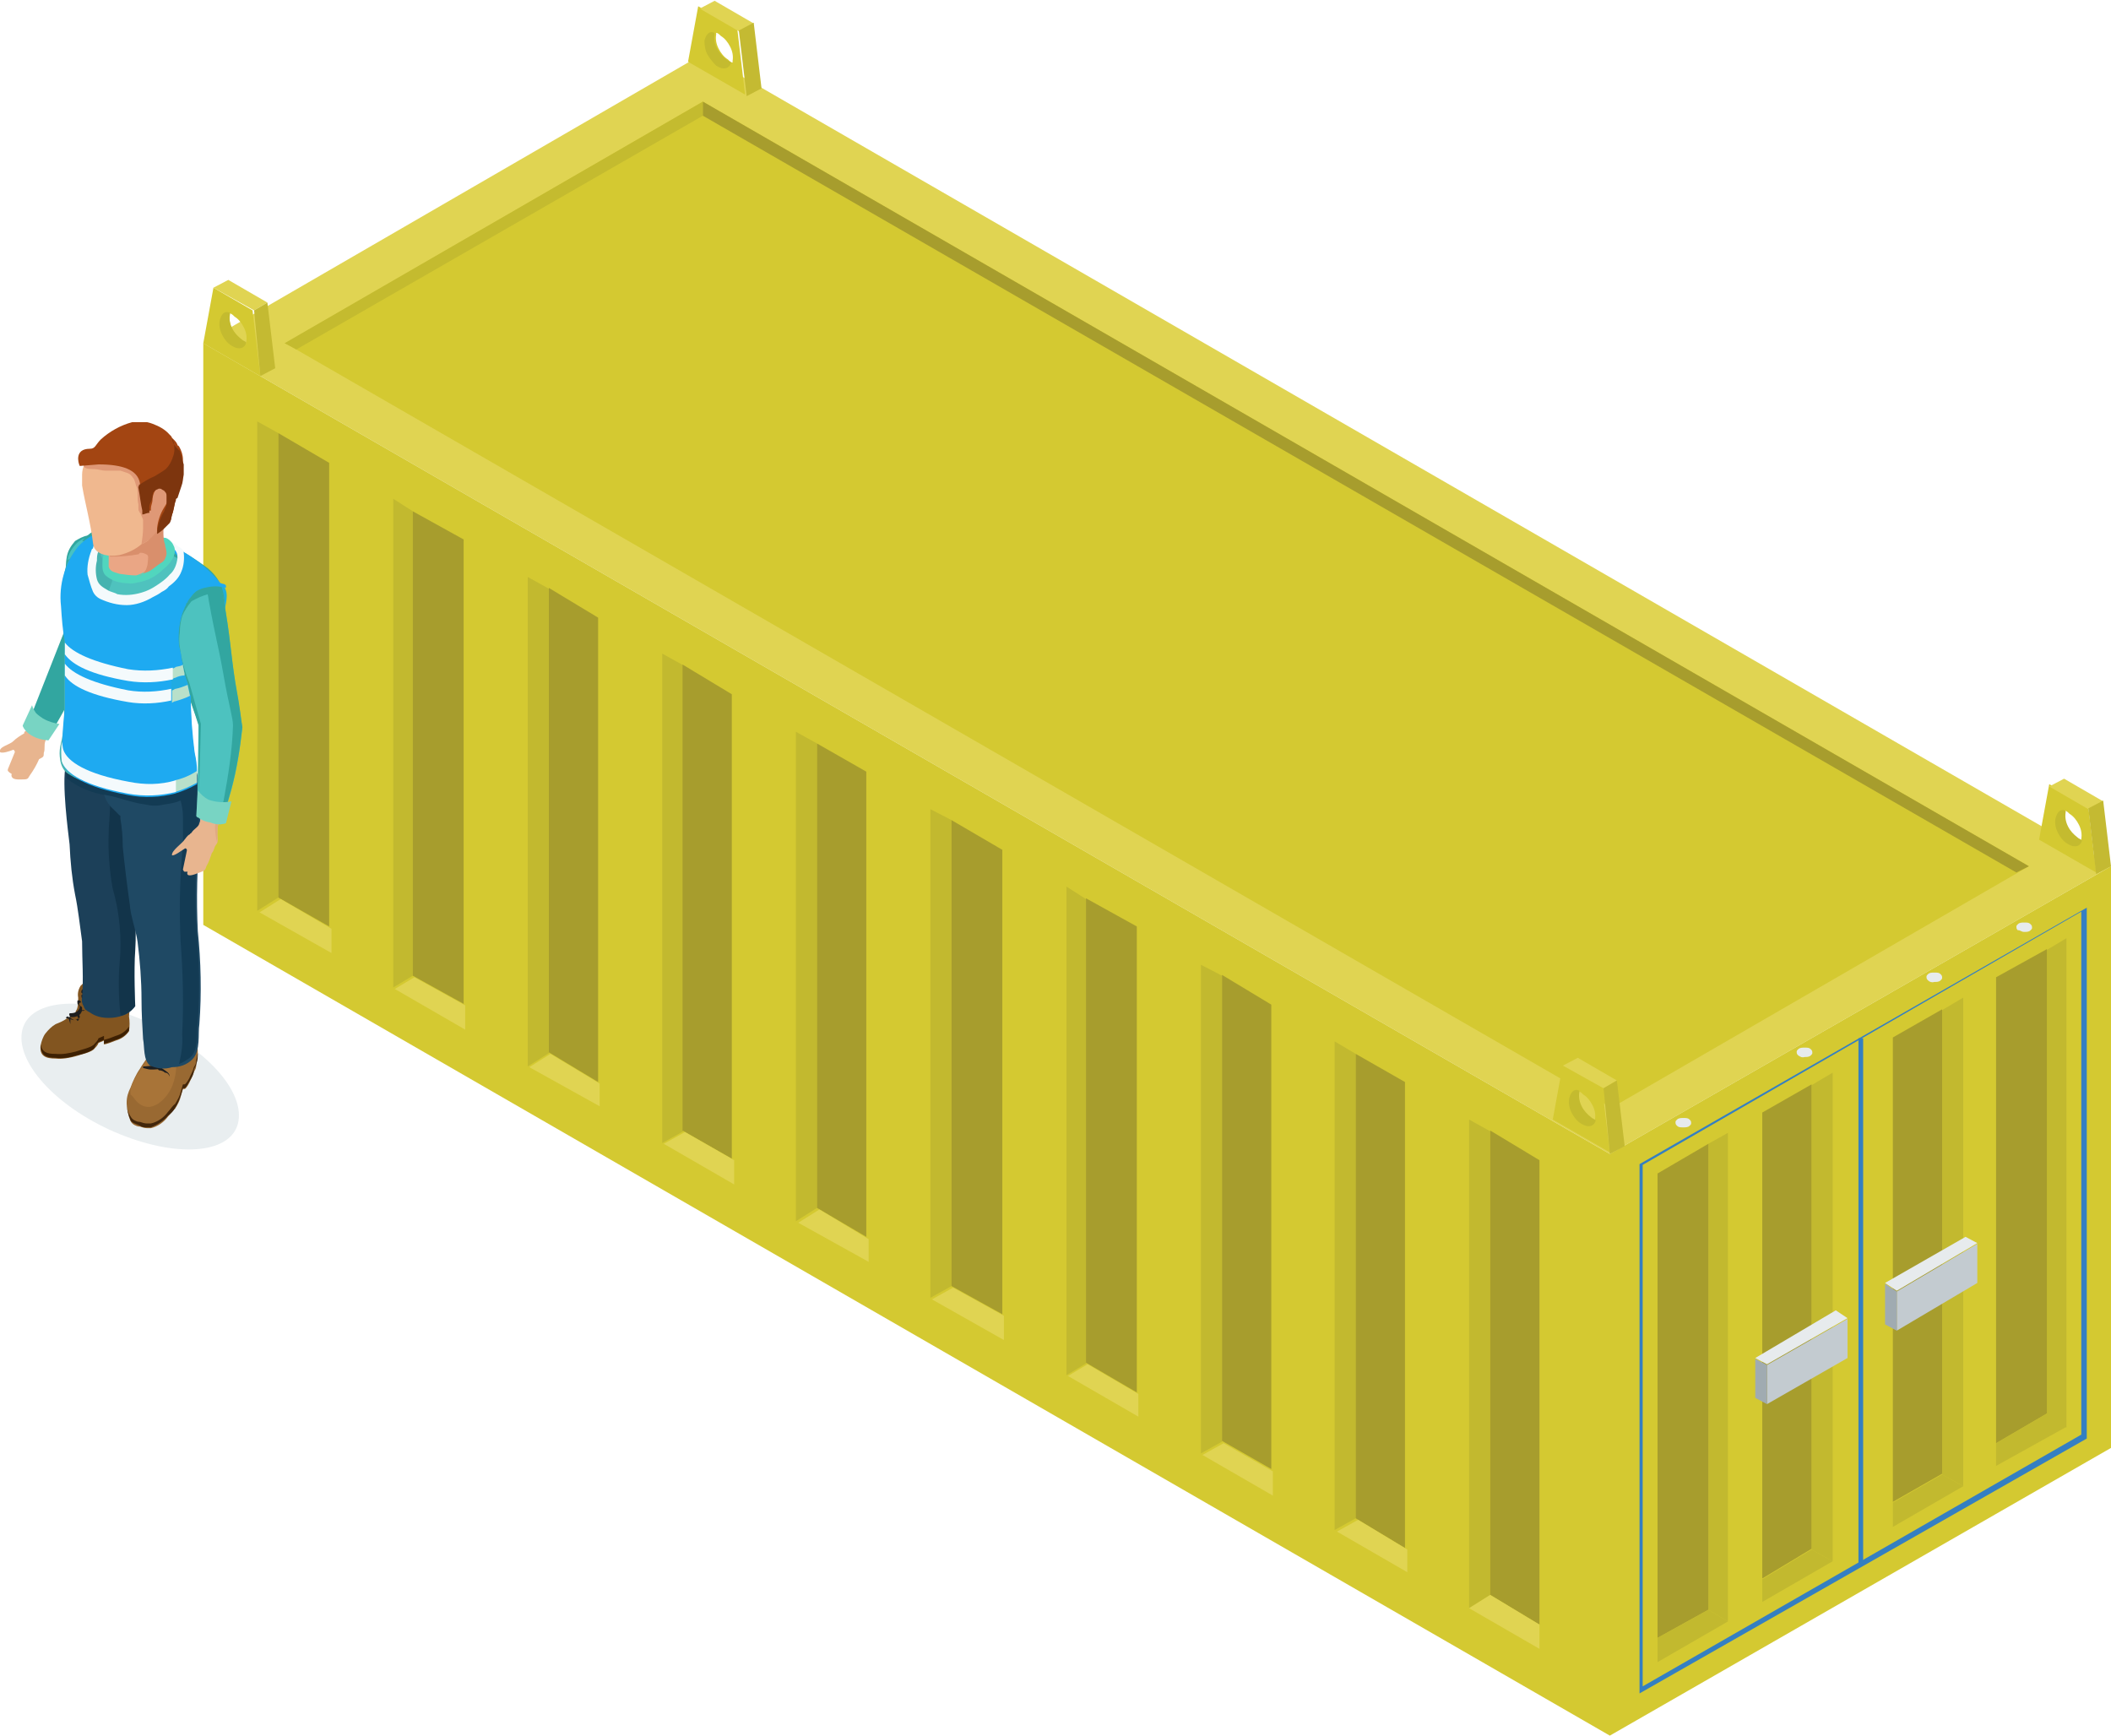<?xml version="1.0" encoding="utf-8"?>
<!-- Generator: Adobe Illustrator 23.1.0, SVG Export Plug-In . SVG Version: 6.00 Build 0)  -->
<svg version="1.1" id="Layer_1" xmlns="http://www.w3.org/2000/svg" xmlns:xlink="http://www.w3.org/1999/xlink" x="0px" y="0px"
	 viewBox="0 0 270 222" style="enable-background:new 0 0 270 222;" xml:space="preserve">
<style type="text/css">
	.st0{clip-path:url(#SVGID_2_);}
	.st1{fill:#E0D452;}
	.st2{fill:#D4C931;}
	.st3{fill:#C2B92F;}
	.st4{fill:#A79D2D;}
	.st5{fill:#C4BB2F;}
	.st6{fill:#347FC2;}
	.st7{fill:#E7EBED;}
	.st8{fill:#C3CBD0;}
	.st9{fill:#A0ABB1;}
	.st10{fill:#C4BA32;}
	.st11{clip-path:url(#SVGID_4_);}
	.st12{fill:#E9EEF0;}
	.st13{fill:#996932;}
	.st14{fill:#A87438;}
	.st15{fill:#1F1F1F;}
	.st16{fill:#825520;}
	.st17{fill:#42260B;}
	.st18{fill:#3D2003;}
	.st19{fill:#21AFDB;}
	.st20{fill:#EBEBEB;}
	.st21{fill:#E8B58F;}
	.st22{fill:#1C4059;}
	.st23{fill:#12344A;}
	.st24{fill:#32A6A0;}
	.st25{fill:#48C2C1;}
	.st26{fill:#1F4964;}
	.st27{fill:#133B54;}
	.st28{fill:#4FC2BE;}
	.st29{fill:#46B3B0;}
	.st30{fill:#E0AA82;}
	.st31{fill:#4DC2BF;}
	.st32{fill:#1EAAF1;}
	.st33{fill:#78D4C3;}
	.st34{fill:#F4FAFC;}
	.st35{fill:#20ABE2;}
	.st36{fill:#D98F6C;}
	.st37{fill:#51D6BE;}
	.st38{fill:#EAA685;}
	.st39{fill:#F0B88F;}
	.st40{fill:#DF9876;}
	.st41{fill:#A34512;}
	.st42{fill:#7D350E;}
	.st43{fill:#B8E0CA;}
</style>
<g>
	<defs>
		<rect id="SVGID_1_" x="26" width="244" height="222"/>
	</defs>
	<clipPath id="SVGID_2_">
		<use xlink:href="#SVGID_1_"  style="overflow:visible;"/>
	</clipPath>
	<g class="st0">
		<path class="st1" d="M205.9,147.6L26,43.9l63.9-37L270,110.8L205.9,147.6z"/>
		<path class="st2" d="M205.9,222l64.1-36.8v-74.4l-64.1,36.8V222z M205.9,222L26,118.3V43.9l179.9,103.7V222z"/>
		<path class="st3" d="M35.6,55.4v59.4l-2.7,1.7V53.9L35.6,55.4z"/>
		<path class="st4" d="M42.1,118.5V59.2l-6.5-3.8v59.4L42.1,118.5z"/>
		<path class="st1" d="M35.9,115l-2.7,1.7l9.2,5.2v-3.1L35.9,115z"/>
		<path class="st3" d="M52.8,65.4v59.4l-2.5,1.5V63.8L52.8,65.4z"/>
		<path class="st4" d="M59.3,128.4V69l-6.5-3.6v59.4L59.3,128.4z"/>
		<path class="st1" d="M53,125l-2.5,1.5l9,5.2v-3.1L53,125z"/>
		<path class="st3" d="M70.2,75.3v59.4l-2.7,1.7V73.8L70.2,75.3z"/>
		<path class="st4" d="M76.5,138.4V79l-6.3-3.8v59.4L76.5,138.4z"/>
		<path class="st1" d="M70.4,134.8l-2.7,1.7l9,5v-2.9L70.4,134.8z"/>
		<path class="st3" d="M87.4,85.1v59.6l-2.7,1.5V83.6L87.4,85.1z"/>
		<path class="st4" d="M93.6,148.2V88.8l-6.3-3.8v59.6L93.6,148.2z"/>
		<path class="st1" d="M87.6,144.8l-2.7,1.5l9,5.2v-3.1L87.6,144.8z"/>
		<path class="st3" d="M104.5,95.1v59.4l-2.7,1.7V93.6L104.5,95.1z"/>
		<path class="st4" d="M110.8,158.2V98.7l-6.3-3.6v59.4L110.8,158.2z"/>
		<path class="st1" d="M104.8,154.7l-2.7,1.7l9,5v-2.9L104.8,154.7z"/>
		<path class="st3" d="M121.7,104.9v59.6L119,166v-62.5L121.7,104.9z"/>
		<path class="st4" d="M128.2,168.1v-59.4l-6.5-3.8v59.6L128.2,168.1z"/>
		<path class="st1" d="M121.9,164.7l-2.7,1.5l9.2,5.2v-3.1L121.9,164.7z"/>
		<path class="st3" d="M138.9,115v59.4l-2.5,1.5v-62.5L138.9,115z"/>
		<path class="st4" d="M145.4,178.1v-59.6l-6.5-3.6v59.4L145.4,178.1z"/>
		<path class="st1" d="M139.1,174.5l-2.5,1.5l9,5.2v-2.9L139.1,174.5z"/>
		<path class="st3" d="M156.3,124.8v59.6l-2.7,1.5v-62.5L156.3,124.8z"/>
		<path class="st4" d="M162.6,187.9v-59.4l-6.3-3.8v59.6L162.6,187.9z"/>
		<path class="st1" d="M156.5,184.6l-2.7,1.5l9,5.2v-3.1L156.5,184.6z"/>
		<path class="st3" d="M173.4,134.8v59.4l-2.7,1.5v-62.5L173.4,134.8z"/>
		<path class="st4" d="M179.7,198v-59.6l-6.3-3.6v59.4L179.7,198z"/>
		<path class="st1" d="M173.7,194.4l-2.7,1.5l9,5.2v-2.9L173.7,194.4z"/>
		<path class="st2" d="M259.5,110.8L89.9,13L36.5,43.9l169.6,97.8L259.5,110.8z"/>
		<path class="st5" d="M89.9,14.8L37.9,44.7l-1.5-0.8L89.9,13V14.8z"/>
		<path class="st4" d="M257.9,111.6l-168-96.8V13l169.6,97.8L257.9,111.6z"/>
		<path class="st3" d="M190.6,144.7V204l-2.7,1.7v-62.5L190.6,144.7z"/>
		<path class="st4" d="M196.9,207.8v-59.4l-6.3-3.8V204L196.9,207.8z"/>
		<path class="st1" d="M190.6,204l-2.7,1.7l9,5.2v-3.1L190.6,204z"/>
		<path class="st3" d="M218.5,146.3v59.6l2.5,1.5v-62.5L218.5,146.3z"/>
		<path class="st4" d="M212,209.5v-59.4l6.5-3.8v59.6L212,209.5z"/>
		<path class="st3" d="M218.5,205.9l2.5,1.5l-9,5.2v-3.1L218.5,205.9z M231.7,138.8v59.4l2.7,1.5v-62.5L231.7,138.8z"/>
		<path class="st4" d="M225.4,201.9v-59.6l6.3-3.6v59.4L225.4,201.9z"/>
		<path class="st3" d="M231.7,198.2l2.7,1.5l-9,5.2v-2.9L231.7,198.2z M248.4,129.2v59.4l2.7,1.5v-62.5L248.4,129.2z"/>
		<path class="st4" d="M242.1,192.1v-59.4l6.3-3.6v59.4L242.1,192.1z"/>
		<path class="st3" d="M248.4,188.6l2.7,1.5l-9,5.2v-3.1L248.4,188.6z M261.8,121.5v59.4l2.5,1.7V120L261.8,121.5z"/>
		<path class="st4" d="M255.3,184.6V125l6.5-3.6v59.4L255.3,184.6z"/>
		<path class="st3" d="M261.8,180.8l2.5,1.7l-9,5v-2.9L261.8,180.8z"/>
		<path class="st6" d="M209.7,216.6v-67.7l57.2-32.8V184L209.7,216.6z M266.2,183.5v-66.9L210.1,149v66.7L266.2,183.5z"/>
		<path class="st6" d="M237.7,200.1h0.6v-67.3h-0.6V200.1z"/>
		<path class="st7" d="M215.3,144.2c0.3,0,0.6,0,0.8-0.2c0.2-0.2,0.2-0.2,0.2-0.4c0-0.2-0.1-0.3-0.2-0.4c-0.2-0.2-0.4-0.2-0.8-0.2
			c-0.3,0-0.6,0-0.8,0.2c-0.2,0.2-0.2,0.2-0.2,0.4c0,0.2,0.1,0.3,0.2,0.4C214.7,144.2,214.9,144.2,215.3,144.2z"/>
		<path class="st7" d="M258.9,119.2c0.3,0,0.6,0,0.8-0.2c0.2-0.2,0.2-0.2,0.2-0.4c0-0.2-0.1-0.3-0.2-0.4c-0.2-0.2-0.4-0.2-0.8-0.2
			c-0.3,0-0.6,0-0.8,0.2c-0.2,0.2-0.2,0.2-0.2,0.4c0,0.2,0.1,0.3,0.2,0.4C258.3,118.9,258.5,119.2,258.9,119.2z"/>
		<path class="st7" d="M226,174.5l-1.5-0.8l10.3-6.1l1.5,1L226,174.5z"/>
		<path class="st8" d="M226,179.6l10.3-5.9v-5l-10.3,5.9V179.6z"/>
		<path class="st9" d="M226,179.6l-1.5-0.8v-5l1.5,0.8V179.6z"/>
		<path class="st7" d="M230.8,135.2c0.3,0,0.6,0,0.8-0.2c0.2-0.2,0.2-0.2,0.2-0.4c0-0.2-0.1-0.3-0.2-0.4c-0.2-0.2-0.4-0.2-0.8-0.2
			c-0.3,0-0.6,0-0.8,0.2c-0.2,0.2-0.2,0.2-0.2,0.4c0,0.2,0.1,0.3,0.2,0.4C230.3,135.2,230.5,135.3,230.8,135.2z"/>
		<path class="st7" d="M242.6,165.1l-1.5-1l10.3-5.9l1.5,0.8L242.6,165.1z"/>
		<path class="st8" d="M242.6,170.2l10.3-6.1v-5l-10.3,6.1V170.2z"/>
		<path class="st9" d="M242.6,170.2l-1.5-0.8v-5.2l1.5,1V170.2z"/>
		<path class="st7" d="M247.4,125.6c0.3,0,0.6,0,0.8-0.2c0.2-0.2,0.2-0.2,0.2-0.4c0-0.2-0.1-0.3-0.2-0.4c-0.2-0.2-0.4-0.2-0.8-0.2
			c-0.3,0-0.6,0-0.8,0.2c-0.2,0.2-0.2,0.2-0.2,0.4c0,0.2,0.1,0.3,0.2,0.4C246.8,125.6,247.1,125.7,247.4,125.6z"/>
		<path class="st2" d="M198.6,143.2l7.3,4.2l-1-8.4l-5-2.9L198.6,143.2z M201.9,139.8v-0.2c0.2,0,0.4,0.2,0.6,0.4
			c0.5,0.3,0.9,0.8,1.2,1.4c0.3,0.6,0.4,1.2,0.3,1.8v0.2c-0.2,0-0.4-0.2-0.6-0.4c-0.5-0.3-0.9-0.8-1.2-1.4
			C202,141.1,201.9,140.5,201.9,139.8z"/>
		<path class="st1" d="M205.1,139.2l-5.2-2.9l1.9-1l5,2.9L205.1,139.2z"/>
		<path class="st10" d="M205.9,147.6l1.9-1l-1-8.4l-1.7,1L205.9,147.6z"/>
		<path class="st5" d="M200.7,140.5c0.2-0.8,0.6-1.3,1.3-1v0.2c-0.1,0.6,0,1.2,0.3,1.8s0.7,1,1.2,1.4c0.2,0.2,0.4,0.2,0.6,0.4
			c-0.2,0.8-1,1-1.9,0.4c-0.5-0.3-0.9-0.8-1.2-1.4C200.7,141.7,200.6,141.1,200.7,140.5z"/>
		<path class="st2" d="M260.8,107.4l7.3,4.2l-1-8.4l-5-2.9L260.8,107.4z M264.1,103.9v-0.2c0.2,0,0.4,0.2,0.6,0.4
			c0.5,0.3,0.9,0.8,1.2,1.4s0.4,1.2,0.3,1.8v0.2c-0.2,0-0.4-0.2-0.6-0.4c-0.5-0.3-0.9-0.8-1.2-1.4S264.1,104.5,264.1,103.9z"/>
		<path class="st1" d="M267.1,103.5l-5-2.9l1.9-1l5,2.9L267.1,103.5z"/>
		<path class="st10" d="M268.1,111.8l1.9-1l-1-8.4l-1.9,1L268.1,111.8z"/>
		<path class="st5" d="M262.9,104.7c0.2-0.8,0.6-1.3,1.3-1v0.2c-0.1,0.6,0,1.2,0.3,1.8s0.7,1,1.2,1.4c0.2,0.2,0.4,0.2,0.6,0.4
			c-0.2,0.8-1,1-1.9,0.4c-0.5-0.3-0.9-0.8-1.2-1.4C262.9,105.9,262.8,105.3,262.9,104.7z"/>
		<path class="st2" d="M26,43.9l7.3,4.2l-1-8.4l-5-2.9L26,43.9z M29.4,40.3v-0.2c0.2,0,0.4,0.2,0.6,0.4c0.5,0.3,0.9,0.8,1.2,1.4
			c0.3,0.6,0.4,1.2,0.3,1.8v0.2c-0.2,0-0.4-0.2-0.6-0.4c-0.5-0.3-0.9-0.8-1.2-1.4C29.4,41.6,29.3,40.9,29.4,40.3z"/>
		<path class="st1" d="M32.5,39.7l-5.2-2.9l1.9-1l5,2.9L32.5,39.7z"/>
		<path class="st10" d="M33.3,48.1l1.9-1l-1-8.4l-1.7,1L33.3,48.1z"/>
		<path class="st5" d="M28.1,41c0.2-0.8,0.6-1.3,1.3-1v0.2c-0.1,0.6,0,1.2,0.3,1.8c0.3,0.6,0.7,1,1.2,1.4c0.2,0.2,0.4,0.2,0.6,0.4
			c-0.2,0.8-1,1-1.9,0.4c-0.5-0.3-0.9-0.8-1.2-1.4C28.1,42.2,28,41.6,28.1,41z"/>
		<path class="st2" d="M88,7.9l7.3,4.2l-1-8.4l-5-2.9L88,7.9z M91.6,4.4V4.2c0.2,0,0.4,0.2,0.6,0.4c0.5,0.3,0.9,0.8,1.2,1.4
			c0.3,0.6,0.4,1.2,0.3,1.8v0.2c-0.2,0-0.4-0.2-0.6-0.4c-0.5-0.3-0.9-0.8-1.2-1.4C91.6,5.6,91.5,5,91.6,4.4z"/>
		<path class="st1" d="M94.5,4l-5-2.9l1.9-1l5,2.9L94.5,4z"/>
		<path class="st10" d="M95.5,12.3l1.9-1l-1-8.4l-1.9,1L95.5,12.3z"/>
		<path class="st5" d="M90.1,5.2c0.2-0.8,0.6-1.3,1.3-1v0.2c-0.1,0.6,0,1.2,0.3,1.8c0.3,0.6,0.7,1,1.2,1.4c0.2,0.2,0.4,0.2,0.6,0.4
			c-0.2,0.8-1,1-1.9,0.4c-0.4-0.4-0.8-0.9-1.1-1.4S90.1,5.8,90.1,5.2z"/>
	</g>
</g>
<g>
	<defs>
		<rect id="SVGID_3_" y="54" width="31" height="93"/>
	</defs>
	<clipPath id="SVGID_4_">
		<use xlink:href="#SVGID_3_"  style="overflow:visible;"/>
	</clipPath>
	<g class="st11">
		<path class="st12" d="M30.5,143.4c-0.7,4.1-7.4,4.8-15.1,1.7c-7.7-3.1-13.3-8.9-12.6-13.1c0.7-4.1,7.4-4.8,15.1-1.7
			C25.7,133.5,31.2,139.2,30.5,143.4z"/>
		<path class="st13" d="M22.9,129.8h-1.4c-0.7,0-2.2,0.3-2.2,1.2v1.4c0,0.6,0,1.3-0.2,1.9c0,0.9-0.7,1.5-1.2,2.4
			c-0.5,0.7-0.9,1.6-1.2,2.4c-0.3,0.6-0.5,1.2-0.5,1.9c0,0.8,0.2,1.7,0.5,2.4c0.1,0.2,0.3,0.4,0.5,0.5c0.2,0.1,0.4,0.2,0.7,0.2
			c0.3,0.1,0.6,0.2,0.9,0.2h0.5c0.9-0.2,1.7-0.8,2.2-1.5c0.3-0.3,0.5-0.7,0.9-1c0.3-0.5,0.6-1,0.7-1.5l0.3-1h0.2
			c0.2,0,0.7-0.9,0.7-1c0.2-0.4,0.4-0.8,0.5-1.2c0.2-0.3,0.3-0.5,0.3-0.9c0.1-0.6,0.2-1.1,0.2-1.7c0-0.5-0.2-0.9-0.2-1.4
			s0.2-0.7,0.2-1.2c0-0.5,0.3-1.2-0.2-1.5c-0.2-0.2-0.7-0.2-1-0.3c-0.3-0.2-0.7-0.2-1-0.3C23.1,129.8,22.9,129.8,22.9,129.8z"/>
		<path class="st14" d="M17.4,140.8c1.9,2.1,4.3-0.5,4.8-2.4c0.3-0.9,0.4-1.9,0.3-2.9c0-0.7,0.2-1.4,0.2-2.1c0-0.2,0-0.4-0.1-0.6
			c-0.1-0.2-0.2-0.3-0.4-0.5c-0.2-0.1-0.4-0.2-0.7-0.2c-0.3,0-0.7-0.2-1,0c-0.4,0.1-0.9,0.2-1.2,0.5h-0.2v0.2
			c0.1,1.2-0.1,2.4-0.7,3.4c-0.7,1-1.9,2.6-1.7,3.8C17.1,140.3,17.2,140.6,17.4,140.8z"/>
		<path class="st15" d="M21.7,137.7c0-0.5-0.5-0.7-0.9-1c-0.3-0.3-0.3-0.2-0.3-0.3s-0.3-0.3-0.3-0.5c0.3-0.2,0.6-0.2,0.9-0.2h0.2
			c0.3,0,0.7-0.2,0.7-0.3c0-0.1,0-0.2,0-0.3c0-0.1-0.1-0.2-0.1-0.2c-0.2-0.2-0.3-0.3-0.5-0.3H21c-0.1,0-0.2,0-0.2-0.1
			c-0.1-0.1-0.1-0.1-0.1-0.2v-0.2c0.3-0.2,0.6-0.2,0.9-0.2h0.2c0.2,0,0.3,0,0.3-0.2s0.2-0.3,0.2-0.5s-0.3-0.3-0.5-0.5l-0.2-0.2
			c-0.1-0.1-0.2-0.2-0.3-0.3c-0.1-0.1-0.1-0.3-0.1-0.4c0-0.2,0.2-0.3,0.5-0.3v-0.2c-0.2,0.2-0.5,0.3-0.5,0.5c0,0.2,0,0.3,0.1,0.5
			c0.1,0.2,0.2,0.3,0.3,0.4l0.2,0.2c0.2,0.2,0.3,0.3,0.3,0.5c0,0,0,0.1-0.1,0.1c0,0-0.1,0.1-0.1,0.1h-0.5c-0.3,0-0.9,0-1,0.3
			c-0.2,0.3-0.2,0.2,0,0.3c0,0.1,0,0.2,0.1,0.2c0.1,0.1,0.1,0.1,0.2,0.1h0.2c0.2,0.2,0.3,0.2,0.5,0.3c0.1,0.1,0.2,0.2,0.2,0.3
			c0,0.2-0.3,0.2-0.7,0.2h-0.2c-0.3,0-0.6,0-0.9,0.2l-0.2,0.2v0.2c0,0.1,0,0.3,0.1,0.4c0.1,0.1,0.1,0.2,0.3,0.3
			c0.2,0.2,0.3,0.2,0.3,0.3c0.3,0,0.6,0.1,0.8,0.3C21.4,137.2,21.6,137.4,21.7,137.7z"/>
		<path class="st15" d="M19.3,136.8c0.5,0,1,0,1.5-0.2c0.1,0,0.3-0.1,0.4-0.2c0.1-0.1,0.2-0.2,0.2-0.4c0-0.3-0.2-0.5-0.5-0.7h-0.2
			l-0.2-0.2c-0.2,0-0.2-0.2-0.3-0.3v-0.5c0.2-0.2,0.3,0,0.7,0H21c0.1,0,0.2,0,0.3,0c0.1,0,0.2-0.1,0.2-0.1c0.1-0.1,0.1-0.2,0.1-0.3
			s0-0.3-0.1-0.3c-0.2-0.2-0.3-0.2-0.5-0.3h-0.2c-0.2-0.2-0.3-0.2-0.3-0.3v-0.2h0.2c0.4,0,0.8,0,1.2-0.2c0,0,0.1,0,0.1-0.1
			c0,0,0.1-0.1,0.1-0.1v-0.2c-0.1-0.7-0.4-1.4-0.9-1.9l-0.2,0.2c0.4,0.5,0.7,1.1,0.7,1.7v0.2h-0.2c-0.3,0.1-0.7,0.2-1,0.2h-0.3
			c-0.2,0.2-0.2,0.2-0.2,0.3s0.2,0.3,0.5,0.5h0.2c0.1,0,0.3,0.1,0.3,0.2c0,0,0.1,0.1,0.1,0.1s0,0.1,0,0.1s0,0.1,0,0.1
			c0,0-0.1,0.1-0.1,0.1c-0.2,0.2-0.2,0.2-0.3,0.2h-0.2c-0.3,0-0.5,0-0.7,0.2c-0.1,0.2-0.2,0.4-0.2,0.7c0,0.2,0.2,0.2,0.3,0.3h0.3
			c0.2,0.2,0.3,0.3,0.3,0.5c0,0.2-0.2,0.2-0.3,0.3c-0.6,0.1-1.3,0.2-1.9,0.2v0.2C18.7,136.7,19,136.8,19.3,136.8z"/>
		<path class="st16" d="M5.2,133.7c-0.2,1.4,0.7,1.7,1.9,1.7c0.9,0.1,1.8-0.1,2.6-0.3c0.5-0.2,2.1-0.5,2.4-1
			c0.2-0.2,0.4-0.4,0.5-0.7l0.7-0.3v0.5c0.5-0.1,1-0.3,1.5-0.5c0.7-0.2,1.3-0.6,1.7-1.2c0.1-0.6,0.1-1.3,0-1.9
			c0.1-0.9,0.1-1.7,0-2.6c0-0.3,0-0.6-0.1-0.9c-0.1-0.3-0.3-0.6-0.6-0.8c-0.2-0.2-0.5-0.2-0.7-0.3c-0.6-0.1-1.1-0.2-1.7-0.2h-1.7
			c-0.5,0-1,0.5-1.4,0.9c-0.3,0.5-0.4,1-0.3,1.5c0,0.5,0,1.4-0.3,1.7c0,0.5-0.7,0.7-1.2,1c-0.4,0.3-0.9,0.5-1.4,0.7
			c-0.5,0.3-0.9,0.7-1.3,1.2C5.5,132.6,5.3,133.2,5.2,133.7z"/>
		<path class="st17" d="M16.2,140.9c0,0.7,0.1,1.3,0.5,1.9c0.1,0.2,0.3,0.4,0.5,0.5c0.2,0.1,0.4,0.2,0.7,0.2
			c0.3,0.1,0.6,0.2,0.9,0.2h0.5c0.9-0.2,1.7-0.8,2.2-1.5c0.3-0.3,0.5-0.7,0.9-1c0.3-0.5,0.6-1,0.7-1.5l0.3-1h0.2
			c0.2,0,0.7-0.9,0.7-1c0.2-0.4,0.4-0.8,0.5-1.2c0.2-0.3,0.3-0.5,0.3-0.9c0.1-0.3,0.1-0.6,0.2-0.9c0,0.5,0,0.9-0.2,1.4
			c0,0.3-0.3,0.5-0.3,0.9c0,0.3-0.3,0.9-0.5,1.2c-0.2,0.3-0.5,1-0.7,1h-0.2l-0.3,1c-0.2,0.5-0.4,1.1-0.7,1.5c-0.2,0.4-0.5,0.7-0.9,1
			c-0.6,0.7-1.4,1.2-2.2,1.5h-0.5c-0.3,0-0.6,0-0.9-0.2c-0.3-0.2-1-0.3-1.2-0.7C16.4,142.6,16.2,141.8,16.2,140.9z"/>
		<path class="st18" d="M7.1,134.8c0.9,0.1,1.8-0.1,2.6-0.3c0.5-0.2,2.1-0.5,2.4-1c0.2-0.2,0.4-0.4,0.5-0.7l0.7-0.3v0.5
			c0.5-0.1,1-0.3,1.5-0.5c0.7-0.2,1.3-0.6,1.7-1.2v0.5c-0.4,0.6-1,1-1.7,1.2c-0.5,0.2-1,0.4-1.5,0.5v-0.5l-0.7,0.3
			c-0.2,0.2-0.4,0.4-0.5,0.7c-0.3,0.5-1.7,0.9-2.4,1c-0.8,0.3-1.7,0.4-2.6,0.3c-1.2,0-1.9-0.3-1.9-1.7h0
			C5.4,134.6,6,134.8,7.1,134.8z"/>
		<path class="st15" d="M9,131l-0.2-0.7v-0.2H9c0.4,0,0.7,0,1-0.2c0.2-0.1,0.3-0.2,0.4-0.4c0.1-0.2,0.1-0.3,0.1-0.5
			c0-0.2,0-0.2-0.2-0.3c-0.2-0.2-0.2-0.2-0.2-0.3s0.2-0.2,0.3-0.2c0.1,0,0.2,0,0.3,0c0.1,0,0.2-0.1,0.2-0.1c0.2-0.2,0.2-0.3,0.2-0.7
			s-0.2-0.3-0.3-0.5l-0.2-0.2c0,0,0,0,0-0.1c0,0,0,0,0-0.1c0,0,0,0,0.1,0c0,0,0,0,0.1,0l0.2-0.2h-0.2c0,0,0,0.1-0.1,0.1
			c0,0-0.1,0.1-0.1,0.1c-0.1,0.1-0.2,0.2-0.2,0.3c0,0.2,0,0.2,0.2,0.3c0.2,0.2,0.2,0.3,0.3,0.5v0.5c-0.1,0.1-0.1,0.1-0.2,0.1
			c-0.1,0-0.2,0-0.3,0c-0.2-0.3-0.3-0.3-0.5-0.2c0,0.1,0,0.2,0,0.3c0,0.1,0.1,0.2,0.1,0.2l0.2,0.2c0,0.1,0,0.3-0.1,0.4
			c-0.1,0.1-0.1,0.2-0.3,0.3c-0.3,0.2-0.6,0.2-0.9,0.2H9c-0.2,0-0.2,0.2,0,0.5V131z"/>
		<path class="st15" d="M9.5,130.5c0.2,0,0.3-0.2,0.5-0.2c0.2,0,0.2-0.2,0.2-0.3c0-0.1-0.1-0.3-0.2-0.3c0-0.2-0.2-0.3,0-0.3
			c0.2,0,0.2-0.2,0.3-0.2h0.5c0.2,0,0.3-0.2,0.5-0.3c0,0,0.1-0.1,0.1-0.1c0,0,0-0.1,0-0.1s0-0.1,0-0.1s-0.1-0.1-0.1-0.1
			c0-0.1,0-0.2-0.1-0.2c-0.1-0.1-0.1-0.1-0.2-0.1l-0.2-0.2c-0.1-0.1-0.1-0.2-0.1-0.2c0-0.1,0-0.2,0-0.3c0-0.2,0.2-0.2,0.3-0.3h0.5
			c0.2,0,0.4,0,0.6-0.1c0.2-0.1,0.3-0.2,0.5-0.4l-0.2-0.2c-0.1,0.2-0.3,0.3-0.4,0.4c-0.2,0.1-0.4,0.1-0.6,0.1h-0.5
			c-0.2,0-0.3,0.2-0.5,0.3c0,0.2,0.1,0.5,0.2,0.7l0.2,0.2c0.2,0.2,0.2,0.2,0.2,0.3v0.5c0,0.2-0.2,0.2-0.3,0.3h-0.3
			c-0.2,0-0.3,0.2-0.5,0.2v0.5c0,0.2,0.2,0.2,0.2,0.3s0,0.2-0.2,0.3C9.8,130.3,9.7,130.5,9.5,130.5c-0.3-0.2-0.5-0.3-0.9-0.5
			l-0.2,0.2C8.8,130.3,9.1,130.4,9.5,130.5z"/>
		<path class="st19" d="M27.7,75.6c0.1,0.7,0.4,1.4,0.7,2.1c0,0,0,0.1,0.1,0.1c0,0,0.1,0.1,0.1,0.1c0,0,0.1,0,0.1-0.1
			c0,0,0.1-0.1,0.1-0.1c0.1-0.5,0.2-1,0.2-1.5c0-0.5-0.2-1.4-0.9-1.5h-0.3V75.6z"/>
		<path class="st20" d="M14.6,126.7C14.6,126.5,14.5,126.5,14.6,126.7L14.6,126.7z"/>
		<path class="st21" d="M1.7,94.8c0.4-0.4,0.9-0.7,1.4-1c0-0.2,0-0.2,0.2-0.3c0.4-0.5,0.6-1,0.9-1.5c0.5-1,0.9-2.1,1.4-3.1
			c0.7-1.5,1.9-5.7,1.9-5.7c2.9-0.9,3.1,2.9,2.6,3.8c-0.5,0.9-1.4,1.7-1.9,2.8c-0.5,0.7-0.9,1.5-1.4,2.4c-0.2,0.2-0.2,0.5-0.3,0.7
			c-0.2,0.2-0.2,0.3-0.2,0.5c-0.2,0.5-0.3,0.9-0.5,1.4c-0.2,0.5,0,1-0.2,1.5c0,0.2,0,0.4-0.1,0.5S5.2,97,5,97.1
			c-0.3,0.7-0.7,1.4-1.2,2.1c-0.3,0.5-0.2,0.5-1.4,0.5S1.5,99,1.5,99l-0.3-0.2c0,0-0.1-0.1-0.1-0.1c0,0-0.1-0.1-0.1-0.1
			c0,0,0-0.1,0-0.1c0-0.1,0-0.1,0-0.1l0.9-2.2c0-0.1-0.1-0.3-0.2-0.3c-0.5,0.2-1.4,0.5-1.7,0.3C-0.2,95.5,1.2,95.3,1.7,94.8z"/>
		<path class="st22" d="M12.2,97.1c0.1-0.2,0.2-0.5,0.2-0.8c0-0.3-0.2-0.5-0.4-0.7c0.2-0.2,0.2-0.3,0.2-0.7c0.3,0,0.5,0.2,0.7,0.3
			c1.1,0.8,2,2,2.4,3.3c0.2,0.2,0.2,0.5,0.3,0.7c0.7,1.7,0.2,3.8,0.2,5.7c-0.2,2.4,0,4.7,0.5,7.1c0.8,3.1,1.1,6.4,0.9,9.6
			c-0.2,2.6,0,7.2,0,7.2c-0.4,0.5-0.9,0.9-1.5,1.1c-0.6,0.2-1.2,0.3-1.8,0.3c-0.9,0-1.7-0.2-2.4-0.7c-0.4-0.2-0.7-0.4-0.8-0.8
			c-0.2-0.3-0.3-0.7-0.2-1.1c0.2-2.4,0-4.8,0-7.2c-0.3-2.1-0.5-4.1-0.9-6c-0.4-2.1-0.6-4.2-0.7-6.4c-0.2-1.7-1-7.7-0.5-10.1
			C9.7,97.9,11.5,98.3,12.2,97.1z"/>
		<path class="st23" d="M15.3,123.2c0.3-3.2,0-6.5-0.9-9.6c-0.4-2.3-0.6-4.7-0.5-7.1c0-1.7,0.5-4-0.2-5.7c0-0.3-0.2-0.5-0.2-0.9
			c-0.4-0.9-0.9-1.8-1.5-2.6l0.3-0.3c0.1-0.2,0.2-0.5,0.2-0.8c0-0.3-0.2-0.5-0.4-0.7c0.2-0.2,0.2-0.3,0.2-0.7c0.3,0,0.5,0.2,0.7,0.3
			c1.1,0.8,2,2,2.4,3.3c0.2,0.2,0.2,0.5,0.3,0.7c0.7,1.7,0.2,3.8,0.2,5.7c-0.2,2.4,0,4.7,0.5,7.1c0.8,3.1,1.1,6.4,0.9,9.6
			c-0.2,2.6,0,7.2,0,7.2c-0.5,0.6-1.1,1.1-1.9,1.2C15.2,127.7,15.1,125.5,15.3,123.2z"/>
		<path class="st24" d="M12.9,68.5c-0.6-0.1-1.1-0.2-1.7,0c-0.6,0.1-1.1,0.4-1.6,0.7c-1.2,1.4-1.2,2.2-1.2,5c0,2.8,0.2,5.6,0.2,5.6
			l-5,12.7c1,0.3,1.9,1,2.4,1.9c0.2,0.3,3.3-5.7,3.6-6C13.1,85,15.7,69,12.9,68.5z"/>
		<path class="st25" d="M8.6,71.8c0.1-0.9,0.6-1.7,1.2-2.3c0.4-0.4,1-0.7,1.5-0.8c0.6-0.1,1.2-0.1,1.7,0.1c0.5,0,0.7,0.7,0.9,1.5
			c-0.9,0.1-1.7,0.1-2.6,0c-0.4,0-0.9,0.1-1.3,0.3c-0.4,0.2-0.7,0.5-1,0.9C8.8,71.5,8.6,71.6,8.6,71.8z"/>
		<path class="st26" d="M17.6,120.5c-0.2-1.5-0.9-3.3-1-4.8c-0.3-2.1-0.7-5.3-0.9-7.4c0-1.2-0.1-2.4-0.3-3.6v-0.3c0,0,0-0.1-0.1-0.1
			c0,0-0.1-0.1-0.1-0.1l-0.7-0.7c-0.6-0.5-1-1.2-1.2-1.9c-0.2-1.2,0-2.3,0.3-3.4c0-0.2,0-0.2-0.2-0.3c-0.2-0.2-0.3-0.3-0.5-0.3
			c-0.3-0.3-0.9-0.5-1.2-0.9L10,95.4c-0.4-0.1-0.8-0.2-1.2-0.2c0-1.7,0.3-3.4,0.9-5c0,0-0.3,0.9,5,3.8c1.2,0.8,2.6,1.3,4,1.5
			c1.5,0.3,3.4-0.3,4.8,0.7c0.6,0.5,1.1,1.1,1.4,1.8c0.3,0.7,0.5,1.5,0.5,2.3c0.2,2.1,0.3,4.2,0.2,6.4c-0.4,4.1-0.5,8.3-0.3,12.4
			c0.4,3.9,0.5,7.9,0.2,11.9c-0.2,1.2,0.2,3.4-0.9,4.5c-0.7,0.7-1.6,1-2.6,1c-0.9,0.3-1.9,0.2-2.8-0.2c-0.9-0.7-0.7-2.4-0.9-3.4
			c-0.1-1.7-0.2-3.3-0.2-5C18.1,125.4,17.9,122.9,17.6,120.5z"/>
		<path class="st27" d="M23.3,132.3c0.2-4,0.1-7.9-0.2-11.9c-0.2-4.1-0.1-8.3,0.3-12.4v-3.4c0-0.8-0.1-1.5-0.3-2.2
			c-0.7,0.3-1.4,0.4-2.1,0.5c-0.8,0.2-1.6,0.2-2.4,0c-1.7-0.2-3.3-0.9-5-1.2c-1.6-0.2-3.1-0.8-4.5-1.7c-0.2-0.2-0.3-0.2-0.3-0.3
			c-0.3,0-0.3-0.2-0.3-0.3c-0.3-3.2,0.1-6.4,1-9.5c0,0-0.3,0.9,5,3.8c1.2,0.8,2.6,1.3,4,1.5c1.5,0.3,3.4-0.3,4.8,0.7
			c0.6,0.5,1.1,1.1,1.4,1.8c0.3,0.7,0.5,1.5,0.5,2.3c0.2,2.1,0.3,4.2,0.2,6.4c-0.4,4.1-0.5,8.3-0.3,12.4c0.4,3.9,0.5,7.9,0.2,11.9
			c-0.2,1.2,0.2,3.4-0.9,4.5c-0.5,0.4-1,0.7-1.5,0.9C23.2,134.8,23.4,133.6,23.3,132.3z"/>
		<path class="st28" d="M8.8,83.7C9,85.8,9,88,8.8,90.2c0,0.9-0.2,1.9-0.2,2.8c-0.1,0.8-0.2,1.6-0.2,2.4c0.2,0.7,0.3,1.2,0.5,1.9
			c0,0.2,0.2,0.5,0.2,0.7c0.3,0.6,0.7,1.1,1.2,1.4c0.6,0.3,1.2,0.6,1.9,0.7c3.7,1.3,7.7,1.3,11.4,0c0,0-1-9.3-0.3-10.5
			c0.7-1.2,4.5-6.2,4.6-8.9c0.2-2.8,0.7-5.3-2.2-7.6c-1.3-1.2-2.8-2.3-4.3-3.3c-1.1-0.6-2.1-1.2-3.3-1.7c-1.1-0.3-2.3-0.3-3.4,0
			c-1.7,0.2-3.2,1-4.3,2.2C8.6,71.8,8.3,76.4,8.8,83.7z"/>
		<path class="st29" d="M10.5,69.5c-0.4,0.4-0.8,0.9-1.2,1.4c-0.4,0.5-0.7,1.1-0.9,1.7c-0.4,1.6-0.5,3.3-0.2,5c0.2,2.4,0,5,0,7.6
			v6.5c0,1.3-0.2,2.6-0.5,3.8c-0.1,0.6-0.1,1.1,0,1.7c0.1,0.7,0.4,1.3,0.9,1.7c0.6,0.4,1.2,0.7,1.9,1c0.2,0,1.5,0.3,1.5,0.5
			c-0.3-5.3-0.2-10.6,0.2-15.8c0.1-1.9,0.4-3.8,0.9-5.7c0.3-1.2,0.5-2.4,0.9-3.6c0.2-0.5,0.5-1.2,0.3-1.5c-0.2-0.3-0.3-0.3-0.5-0.3
			c-0.4-0.5-0.6-1.1-0.7-1.7c0-0.2,0-0.5-0.2-0.7c0-0.1,0-0.2,0-0.3c0-0.1-0.1-0.2-0.1-0.2c-0.1-0.2-0.2-0.3-0.4-0.4
			C12.2,70,12.1,70,11.9,70C11.7,69.5,10.9,69.1,10.5,69.5z"/>
		<path class="st24" d="M15.5,70.1c-1.6-0.5-3.3-0.7-5-0.9c0.8-1,2-1.7,3.3-2.1c1.3-0.2,2.7,0,4,0.5c1.1,0.5,2.2,1,3.3,1.7
			c1.9,1,3.8,2.1,5.5,3.4c2.6,2.2,2.1,4.6,2.2,7.6c0,0.3-1.2,0.5-1.4,0.9c-0.6,1.6-1.3,3.2-2.2,4.6c-0.2,0.4-0.5,0.8-0.9,1.2
			c-0.2,0.2-0.2,0.7-0.2,1v2.2c0,0.9,0.2,1.9,0.2,2.8c0,0.5,0.2,0.9,0.2,1.4s-0.5,1.4-0.3,2.1c0.2,0.7,0.5,1.2,0.3,1.7s0,1-0.3,1.2
			c-0.3,0.2-0.5,0.2-0.9,0.3c-0.3,0.1-0.6,0.2-0.9,0.2c0,0-0.2-4.3-0.2-4.5v-4.8c-0.2-2.1-0.3-4.1-0.3-6.4c-0.1-0.9-0.1-1.8,0-2.8
			c0-1,0.1-2,0.3-2.9c0-1.4,0.3-2.7,0.9-4c0.2-0.4,0.5-0.8,0.9-1c0.5-0.5,0.5-0.7,0-1.2c-0.4-0.5-1-0.8-1.5-1
			c-0.7-0.4-1.3-0.6-2.1-0.9c-0.2,0-0.3-0.2-0.5-0.2C18.4,70.5,16.9,70.4,15.5,70.1z"/>
		<path class="st21" d="M23.6,107.4c0.2-0.2,0.3-0.5,0.7-0.7c0,0,0-0.1,0.1-0.1c0,0,0.1-0.1,0.1-0.1c0.3-0.5,0.9-0.7,1-1.2
			c0.2-0.5,0.3-1,0.3-1.5c0.2-2.2-0.3-6.5,0.2-8.9c0.5-2.4,4.5-0.7,4.5-0.7c0,2.2-0.4,4.4-1.2,6.5c-1.2,4-1.5,4.5-1.5,6
			c0,0.5,0.2,0.9-0.2,1.4c-0.2,0.2-0.2,0.7-0.5,1c-0.2,0.6-0.4,1.2-0.7,1.7c-0.2,0.5,0,0.5-1.4,1c-1.4,0.5-1-0.3-1-0.3h-0.3
			c-0.1,0-0.2,0-0.2-0.1c-0.1-0.1-0.1-0.2-0.1-0.2l0.5-2.4c0-0.2,0-0.2-0.2-0.3c-0.5,0.3-1.4,1-1.7,0.9
			C21.9,108.8,23.3,107.9,23.6,107.4z"/>
		<path class="st30" d="M30.5,94.2c0,2.2-0.4,4.4-1.2,6.5c-1.2,4-1.5,4.5-1.5,6v1.2c-0.2-0.7-0.3-1.5-0.3-2.2
			c0.3-1.9,0.7-3.7,1.2-5.5c0.5-2.1,0.6-4.2,0.3-6.4C29.5,93.8,30,93.9,30.5,94.2z"/>
		<path class="st31" d="M24.1,73.3c0,0,3.6-1.5,4.5,3.4c0.9,5,0.9,6.9,1.5,10.7c0.7,3.8,0.7,4.6,0.9,5.7c-0.3,2.7-0.7,5.3-1.4,7.9
			c-0.7,2.6-1.4,4.5-1.4,4.5c-0.1-0.3-0.3-0.6-0.6-0.8c-0.3-0.2-0.6-0.3-1-0.4c-1.2,0-1.4,0.3-1.4,0.3l0.2-12c0,0-4.1-11.5-3.6-14.3
			S22.7,73.9,24.1,73.3z"/>
		<path class="st24" d="M26.7,74.7c0.3,0.2,0.7,0.3,0.5,0.7c0,0.1-0.1,0.3-0.2,0.4c-0.1,0.1-0.2,0.2-0.4,0.2
			c-0.7,0.2-1.4,0.5-2.1,0.9c-0.5,0.6-0.9,1.2-1.2,1.9c-0.2,0.7-0.3,1.4-0.3,2.1c-0.1,0.6-0.1,1.3,0,1.9c0.2,1.5,0.6,3,1.2,4.5
			c0.5,1.7,1,3.6,1.5,5.3c0,0-0.2,8.6-0.3,8.6v-8.4c-0.5-1.7-1.2-3.4-1.7-5.2c-0.5-1.4-0.9-2.8-1.2-4.3L22,81.1
			c-0.1-0.7-0.1-1.5,0-2.2c0-1,0-2.8,0.9-3.4c0.5-0.4,1.2-0.7,1.8-0.8C25.4,74.5,26.1,74.6,26.7,74.7z"/>
		<path class="st24" d="M28.6,102.4c0.6-3.2,1.1-6.4,1.2-9.6c0-1-0.5-2.4-1.2-6.4s-1-4.6-1.9-9.6c-0.3-2.4-1.4-3.3-2.4-3.6
			c0.5-0.2,3.6-1.2,4.3,3.4c0.9,5.2,0.9,6.9,1.5,10.7c0.7,3.8,0.7,4.6,0.9,5.7c-0.3,2.7-0.7,5.3-1.4,7.9c-0.7,2.6-1.4,4.5-1.4,4.5
			c-0.1-0.3-0.3-0.5-0.5-0.7C28.1,104,28.4,103.2,28.6,102.4z"/>
		<path class="st32" d="M11.9,70.8c0.2-0.5,0.2-0.9,0.5-1.2l1.2-1.2l0.7-0.7c-1.7,0.2-3.2,1-4.3,2.2c-1.7,2.1-2.5,4.9-2.2,7.6
			C7.9,79,8,80.6,8.3,82.1v8.6c-0.3,2.3-0.4,4.6-0.3,6.9c0.5,1.5,2.9,3.1,8.4,4.1c2,0.4,4.1,0.3,6-0.2c1-0.3,1.9-0.7,2.8-1.2
			c0-1.3-0.1-2.5-0.3-3.8c-0.4-2.3-0.5-4.6-0.5-6.9v-0.3l-0.2-0.9l-0.2-1c-0.1-0.3-0.2-0.6-0.3-0.9c-0.2-0.3-0.2-0.9-0.3-1.4
			c0-0.2-0.2-0.5-0.2-0.7c-0.6-2.3-0.4-4.7,0.3-6.9c0.1-0.4,0.2-0.7,0.5-1c0.6-0.6,1.3-1.1,2.1-1.3s1.7-0.3,2.5-0.1
			c-1.9-2.5-4.5-4.4-7.4-5.7c0,0.5,1.7,1.7,1.9,2.2c0.2,0.5-1.9,2.8-1.9,2.8c-0.5,0.5-1.1,1-1.7,1.4c-0.6,0.3-1.2,0.6-1.9,0.9
			c-0.2,0.2-0.5,0.2-0.7,0.3c-0.7,0.2-1.5,0.2-2.2,0.1c-0.7-0.1-1.4-0.4-2.1-0.8c-0.4-0.3-0.7-0.7-0.9-1.2c-0.2-0.5-0.2-1-0.1-1.5
			c0-0.6,0-1.3,0.2-1.9C11.7,71.4,11.7,71.1,11.9,70.8z"/>
		<path class="st33" d="M28.9,105.3l0.7-2.8c-1,0.2-2,0.1-2.9-0.2c-0.6-0.3-1-0.7-1.4-1.2l-0.2,3.3c0.5,0.4,1.1,0.7,1.8,0.8
			C27.6,105.5,28.3,105.5,28.9,105.3z M6.2,94.7l1.4-2.1c-0.7-0.1-1.4-0.3-2.1-0.7c-0.3-0.2-0.6-0.4-0.9-0.7c-0.2-0.3-0.4-0.6-0.5-1
			l-1.2,2.6C2.9,93,3.6,94.5,6.2,94.7z"/>
		<path class="st34" d="M11.7,70.4c0-0.2,0.2-0.2,0.2-0.3c0-0.2,0.3-0.9,0.7-1c0.3-0.2,0.9-0.3,0.9,0c0,0.3-0.2,0.3-0.2,0.5
			c0,0.2-0.5,0.5-0.7,0.9c-0.2,0.4-0.2,0.8-0.2,1.2c-0.2,0.8-0.2,1.6,0,2.4c0.2,0.7,0.7,1,1.4,1.4c0.3,0.2,0.9,0.3,1.2,0.5
			c1,0.2,2.1,0.1,3.1-0.2c0.7-0.2,1.3-0.5,1.9-0.9c0.6-0.4,1.2-0.8,1.7-1.4c0.6-0.5,0.9-1.3,1-2.1c0-0.2,0-0.5-0.1-0.7
			c-0.1-0.2-0.2-0.4-0.4-0.5L22,70.1v-0.2c0-0.2-0.2-0.3-0.2-0.5c0-0.2,0.7,0.2,0.7,0.3c0.3,0.2,1,0.5,1,1c0.1,0.8,0,1.7-0.3,2.4
			c-0.3,0.8-0.9,1.4-1.6,1.9c-0.2,0.3-0.5,0.5-0.9,0.7c-0.4,0.3-0.8,0.5-1.2,0.7c-1,0.6-2.2,1-3.3,1c-1.2,0-2.3-0.3-3.4-0.8
			c-0.4-0.2-0.7-0.5-0.9-0.9c-0.3-0.7-0.5-1.5-0.7-2.2C11.1,72.5,11.3,71.4,11.7,70.4z"/>
		<path class="st32" d="M24.1,75.6l-0.7,0.7c-0.4,0.7-0.6,1.3-0.9,2.1c-0.2,1.1-0.4,2.3-0.5,3.4v3.4c0.2,0,0.3-0.2,0.5-0.2
			c0.2,0,0.5-0.2,0.9-0.3V85c0-0.3-0.2-0.5-0.2-0.9s-0.2-1-0.3-1.5c-0.2-1.1-0.1-2.2,0.2-3.3c0.1-0.5,0.3-1.1,0.5-1.5
			c0-0.2,0.2-0.3,0.2-0.5c0-0.2,0.2-0.2,0.2-0.3c0-0.2,0.5-0.7,0.7-1l0.7-0.7c0.3-0.2,0.5-0.2,0.9-0.3c0.9-0.1,1.7-0.1,2.6,0.2v-0.2
			c0-0.1,0-0.2-0.1-0.2c-0.1-0.1-0.1-0.1-0.2-0.1c-0.6-0.2-1.3-0.3-2-0.2c-0.7,0.1-1.3,0.3-1.8,0.7C24.5,75.2,24.3,75.4,24.1,75.6z
			 M21.9,89.9c-0.1,2.2,0,4.5,0.3,6.7c0.1,1.1,0.2,2.2,0.2,3.3c1-0.3,1.9-0.7,2.8-1.2c0-0.8-0.1-1.6-0.3-2.4
			c-0.3-2.4-0.5-4.8-0.5-7.2v-0.2c-0.6,0.3-1.2,0.5-1.9,0.7C22.2,89.7,22,89.9,21.9,89.9z"/>
		<path class="st35" d="M22.4,88.1c0.5-0.1,1.1-0.3,1.5-0.5v-0.3c-0.1-0.3-0.2-0.6-0.3-0.9c-0.4,0.2-0.8,0.3-1.2,0.3
			c-0.2,0-0.3,0.2-0.5,0.2v1.5c0.1,0,0.2,0,0.3-0.1C22.2,88.3,22.3,88.2,22.4,88.1z"/>
		<path class="st36" d="M21,70.1c0.2,0.5,0.2,0.7-0.2,1l-0.7,0.7c-0.3,0.3-0.7,0.5-1,0.9c-0.3,0.3-0.7,0.5-1,0.7
			c0.5-1,0.6-2.2,0.3-3.3c0-0.7-0.2-1.5-0.2-2.2v-0.1c0.1,0,0.2,0,0.3,0c0.1,0,0.2,0.1,0.2,0.1c0.5,0.1,1,0.4,1.4,0.8
			C20.6,69.1,20.9,69.6,21,70.1z"/>
		<path class="st37" d="M16.4,74.6c-1.1,0-2.1-0.3-2.9-1c-0.7-0.7-0.3-2.2-0.2-3.1c0.3-1.5,2.4-1,2.4-1h1c0.7,0,1.5-0.2,2.2-0.2h0.7
			c0.3,0,0.5-0.3,0.7-0.5s0.5,0,0.9,0c0.3,0.1,0.5,0.3,0.7,0.5c0.2,0.2,0.3,0.5,0.4,0.7c0.3,1-0.5,2.1-1.4,2.8
			c-0.9,0.9-2,1.5-3.3,1.7C17.2,74.6,16.8,74.7,16.4,74.6z"/>
		<path class="st38" d="M20.3,66.8v0.3c0,0.6,0,1.3,0.2,1.9c0,0.2,0.2,0.7,0,0.9c-0.2,0.2-0.3,0.3-0.5,0.3c-0.8,0.6-1.7,1.2-2.6,1.5
			c-2.4,0.9-3.1,0.3-3.1,0.3l-0.3-5l0.5-0.2c0.5-0.2,0.9-0.3,1.4-0.5c0.8-0.3,1.6-0.6,2.4-0.7h1.2c0.1,0,0.2,0,0.3,0
			c0.1,0,0.2,0.1,0.2,0.1c0.1,0.1,0.2,0.2,0.2,0.3c0.1,0.1,0.1,0.2,0.1,0.4C20.2,66.5,20.2,66.6,20.3,66.8z"/>
		<path class="st38" d="M18.8,67.8c-0.6-0.2-1.1-0.3-1.7-0.3c-0.6,0-1.2,0-1.7,0.2c-0.3,0.2-0.2,0.7-0.5,0.9c-0.3,0.2-0.7,0.2-1,0.3
			c-0.3,0.2-0.2,1,0,1.4v2.2c0.2,0.7,0.9,0.7,1.4,0.9c0.7,0.1,1.4,0.2,2.1,0.2c0.4-0.1,0.8-0.3,1.2-0.5c0.9-0.5,1.7-1.2,2.4-2.1
			c0.2-0.2,0-0.2,0-0.5c0-0.6-0.2-1.2-0.5-1.7C19.9,68.4,19.3,68.1,18.8,67.8z"/>
		<path class="st36" d="M20.2,65.8c0.4,0.1,0.7,0.4,0.9,0.7c0.2,0.3-0.2,1-0.2,1.4c0,0.6,0,1.2,0.2,1.7c0,0.3,0.2,0.7,0.2,1.2
			c0,0.2-0.1,0.5-0.2,0.7c-0.1,0.2-0.3,0.4-0.5,0.5c-0.5,0.3-0.9,0.7-1.4,1c-0.5,0.3-1,0.3-1.4,0.7c0.4-0.2,0.7-0.5,0.9-0.9
			c0.1-0.3,0.2-0.6,0.2-0.9c0-0.3,0.2-0.9-0.2-1c-0.2-0.1-0.4-0.2-0.7-0.2c-0.2,0-0.2,0.2-0.3,0.2c-1.1,0.2-2.3,0.3-3.4,0.3
			c-0.2,0-0.3,0-0.3-0.2c0-0.2,0-0.2,0.2-0.3c0.2-0.2,0.5-0.2,0.7-0.3c0.7-0.4,1.4-0.8,2.1-1.2c0.3-0.2,0.9-0.3,1.2-0.5
			c0.3-0.2,0.3-0.3,0.3-0.5v-0.9c0-0.3,0.2-0.5,0.2-0.9l0.2-0.9C19.1,65.6,19.7,65.6,20.2,65.8z"/>
		<path class="st39" d="M10.5,60.9v-0.2c0-0.4,0.1-0.8,0.2-1.1c0.1-0.4,0.4-0.7,0.6-0.9c0.3-0.5,0.7-0.9,1.2-1.2
			c0.5-0.3,1-0.5,1.6-0.5c1.1,0,2.2,0.2,3.2,0.6s1.9,1.1,2.6,1.9c0.2,0.2,0.2,0.3,0.3,0.3c0.2,0,0.2,0.3,0.2,0.5c1,2.4,4,2.9-1,8.3
			l-0.2,0.2c0,0-0.1,0-0.1,0.1c0,0-0.1,0.1-0.1,0.1L19,69.1c-0.3,0.2-0.6,0.4-0.9,0.5c-0.8,0.7-1.7,1.1-2.8,1.4
			c-1.7,0.3-3.3-0.2-3.4-1.5c-0.3-2.6-1-5-1.4-7.4V60.9z"/>
		<path class="st40" d="M11.5,58.7c0.5,0.3,0.7,0.2,0.7-0.3h0.2c0.8-0.3,1.7-0.5,2.6-0.5c0.7,0,1.4,0,2.1,0.2
			c1.1,0.2,2.1,0.7,2.9,1.4c0.2,0.2,0.2,0.3,0.3,0.3s0.2,0.3,0.2,0.5c1,2.4,4,2.9-1,8.3l-0.2,0.2c0,0-0.1,0-0.1,0.1
			c0,0-0.1,0.1-0.1,0.1L19,69.1c-0.3,0.2-0.6,0.4-0.9,0.5c0.1-0.7,0.2-1.4,0.2-2.1v-0.9c0-0.3-0.2-0.5-0.3-0.9
			c-0.1-0.1-0.2-0.2-0.2-0.3c-0.1-0.1-0.1-0.2-0.1-0.4v-0.5c-0.2-0.7,0-1.5-0.2-2.2c-0.2-0.3-0.2-0.9-0.5-1.2
			c-0.2-0.3-0.4-0.5-0.7-0.6c-0.3-0.1-0.6-0.2-0.9-0.3h-1.9c-0.5,0-1-0.2-1.4-0.2c0,0-1.2,0-1.2-0.2C10.7,60.1,10.3,57.9,11.5,58.7z
			"/>
		<path class="st41" d="M11.5,57.4c0.7,0,0.7-0.5,1.4-1.2c1.1-1,2.5-1.8,4-2.2c0.9-0.2,1.8-0.1,2.6,0.2c0.8,0.3,1.6,0.7,2.2,1.4
			l0.2,0.2L22,56l0.2,0.2c0.2,0.2,0.4,0.4,0.5,0.7c0,0,0,0.1,0.1,0.1c0,0,0.1,0.1,0.1,0.1c0.3,0.5,0.5,1.1,0.5,1.7v1.4
			c0,0.5-0.1,1.1-0.3,1.5l-0.5,1.5c0,0.2,0,0.2-0.2,0.3c0,0.7-0.1,1.4-0.3,2.1c-0.2,0.3-0.2,0.9-0.3,1L21,67.3c0,0-0.5,0.3-0.9,0.7
			v-0.5c0.1-0.9,0.4-1.8,0.9-2.6c0.2-0.3,0.3-0.5,0.5-0.9v-0.5c0-0.3-0.1-0.6-0.2-0.9c-0.3-0.5-1.2-0.3-1.5,0.2
			c-0.2,0.4-0.3,0.8-0.3,1.2c0,0.3-0.2,0.7-0.2,1v0.3c-0.3,0-0.5,0.2-0.9,0.2v-0.5c-0.2-1-0.3-1.9-0.5-2.9v-0.3
			c-0.3-1.7-2.2-2.4-5.3-2.4l-2.4,0.2C10,59.2,9.5,57.4,11.5,57.4z"/>
		<path class="st42" d="M17.7,62.2v0.2c0.2,1,0.3,2.1,0.5,2.9v0.5c0.3,0,0.5-0.2,0.9-0.2v-0.5c0-0.3,0-0.6,0.2-0.9
			c0.2-0.3,0.2-0.9,0.3-1.2c0.1-0.1,0.2-0.2,0.3-0.3c0.1-0.1,0.3-0.1,0.4-0.2c0.2,0,0.3,0,0.4,0.1c0.1,0.1,0.3,0.1,0.4,0.3
			c0.2,0.2,0.2,0.3,0.2,0.7v0.9c0,0.3-0.2,0.5-0.3,0.9c-0.5,0.8-0.8,1.7-0.9,2.6v0.3c0.3-0.2,0.6-0.4,0.9-0.7l0.7-0.7
			c0.2-0.3,0.2-0.7,0.3-1c0.2-0.7,0.3-1.4,0.5-1.9c0-0.2,0-0.2,0.2-0.3l0.5-1.5c0.2-0.5,0.2-1,0.3-1.5v-1.3
			c-0.2-0.5-0.3-1.2-0.5-1.7c0,0,0-0.1-0.1-0.1c0,0-0.1-0.1-0.1-0.1c-0.5-0.5-0.7-0.9-0.7-1L22,56.1l-0.2-0.2
			c0.2,0.2,0.2,0.3,0.3,0.3c0.2,0.6,0.3,1.3,0.1,2c-0.2,0.7-0.5,1.3-1,1.8c-0.4,0.3-0.9,0.6-1.4,0.9c-0.7,0.3-1.4,0.7-2.1,1.2
			C17.9,62.1,17.8,62.1,17.7,62.2C17.8,62.2,17.7,62.2,17.7,62.2L17.7,62.2z"/>
		<path class="st43" d="M22.4,99.8v1.5c1-0.3,1.9-0.7,2.8-1.2v-1.5C24.3,99.2,23.3,99.6,22.4,99.8L22.4,99.8z"/>
		<path class="st34" d="M7.9,97.4c0.5,1.5,2.9,3.1,8.4,4.1c2.1,0.4,4.2,0.3,6.2-0.2v-1.5c-2,0.6-4,0.6-6,0.2c-5.5-1-7.9-2.6-8.4-4.1
			c-0.1-0.3-0.1-0.7-0.2-1C7.8,95.7,7.8,96.6,7.9,97.4z"/>
		<path class="st43" d="M21.9,89.9c0.2,0,0.3-0.2,0.5-0.2c0.7-0.2,1.3-0.4,1.9-0.7l-0.3-1.4c-0.5,0.2-1,0.4-1.5,0.5
			c-0.2,0-0.3,0.2-0.5,0.2V89.9z"/>
		<path class="st34" d="M8.3,86.4c0.9,1.4,3.4,2.6,8.1,3.4c1.8,0.3,3.7,0.2,5.5-0.2v-1.5c-1.8,0.4-3.7,0.5-5.5,0.2
			c-4.6-0.9-7.1-2.1-8.1-3.4V86.4z"/>
		<path class="st43" d="M21.9,86.9c0.2,0,0.3-0.2,0.5-0.2c0.4-0.2,0.8-0.3,1.2-0.3v-0.3c-0.1-0.3-0.1-0.6-0.2-0.9V85
			c-0.2,0.2-0.5,0.2-0.9,0.3c-0.3,0.2-0.3,0.2-0.5,0.2C21.9,86,21.8,86.5,21.9,86.9z"/>
		<path class="st34" d="M8.3,83.7c1,1.4,3.4,2.6,8.1,3.4c1.9,0.3,3.8,0.2,5.7-0.2v-1.5c-1.9,0.4-3.8,0.5-5.7,0.2
			c-4.5-0.9-7.1-2.1-8.1-3.4V83.7z"/>
	</g>
</g>
</svg>
